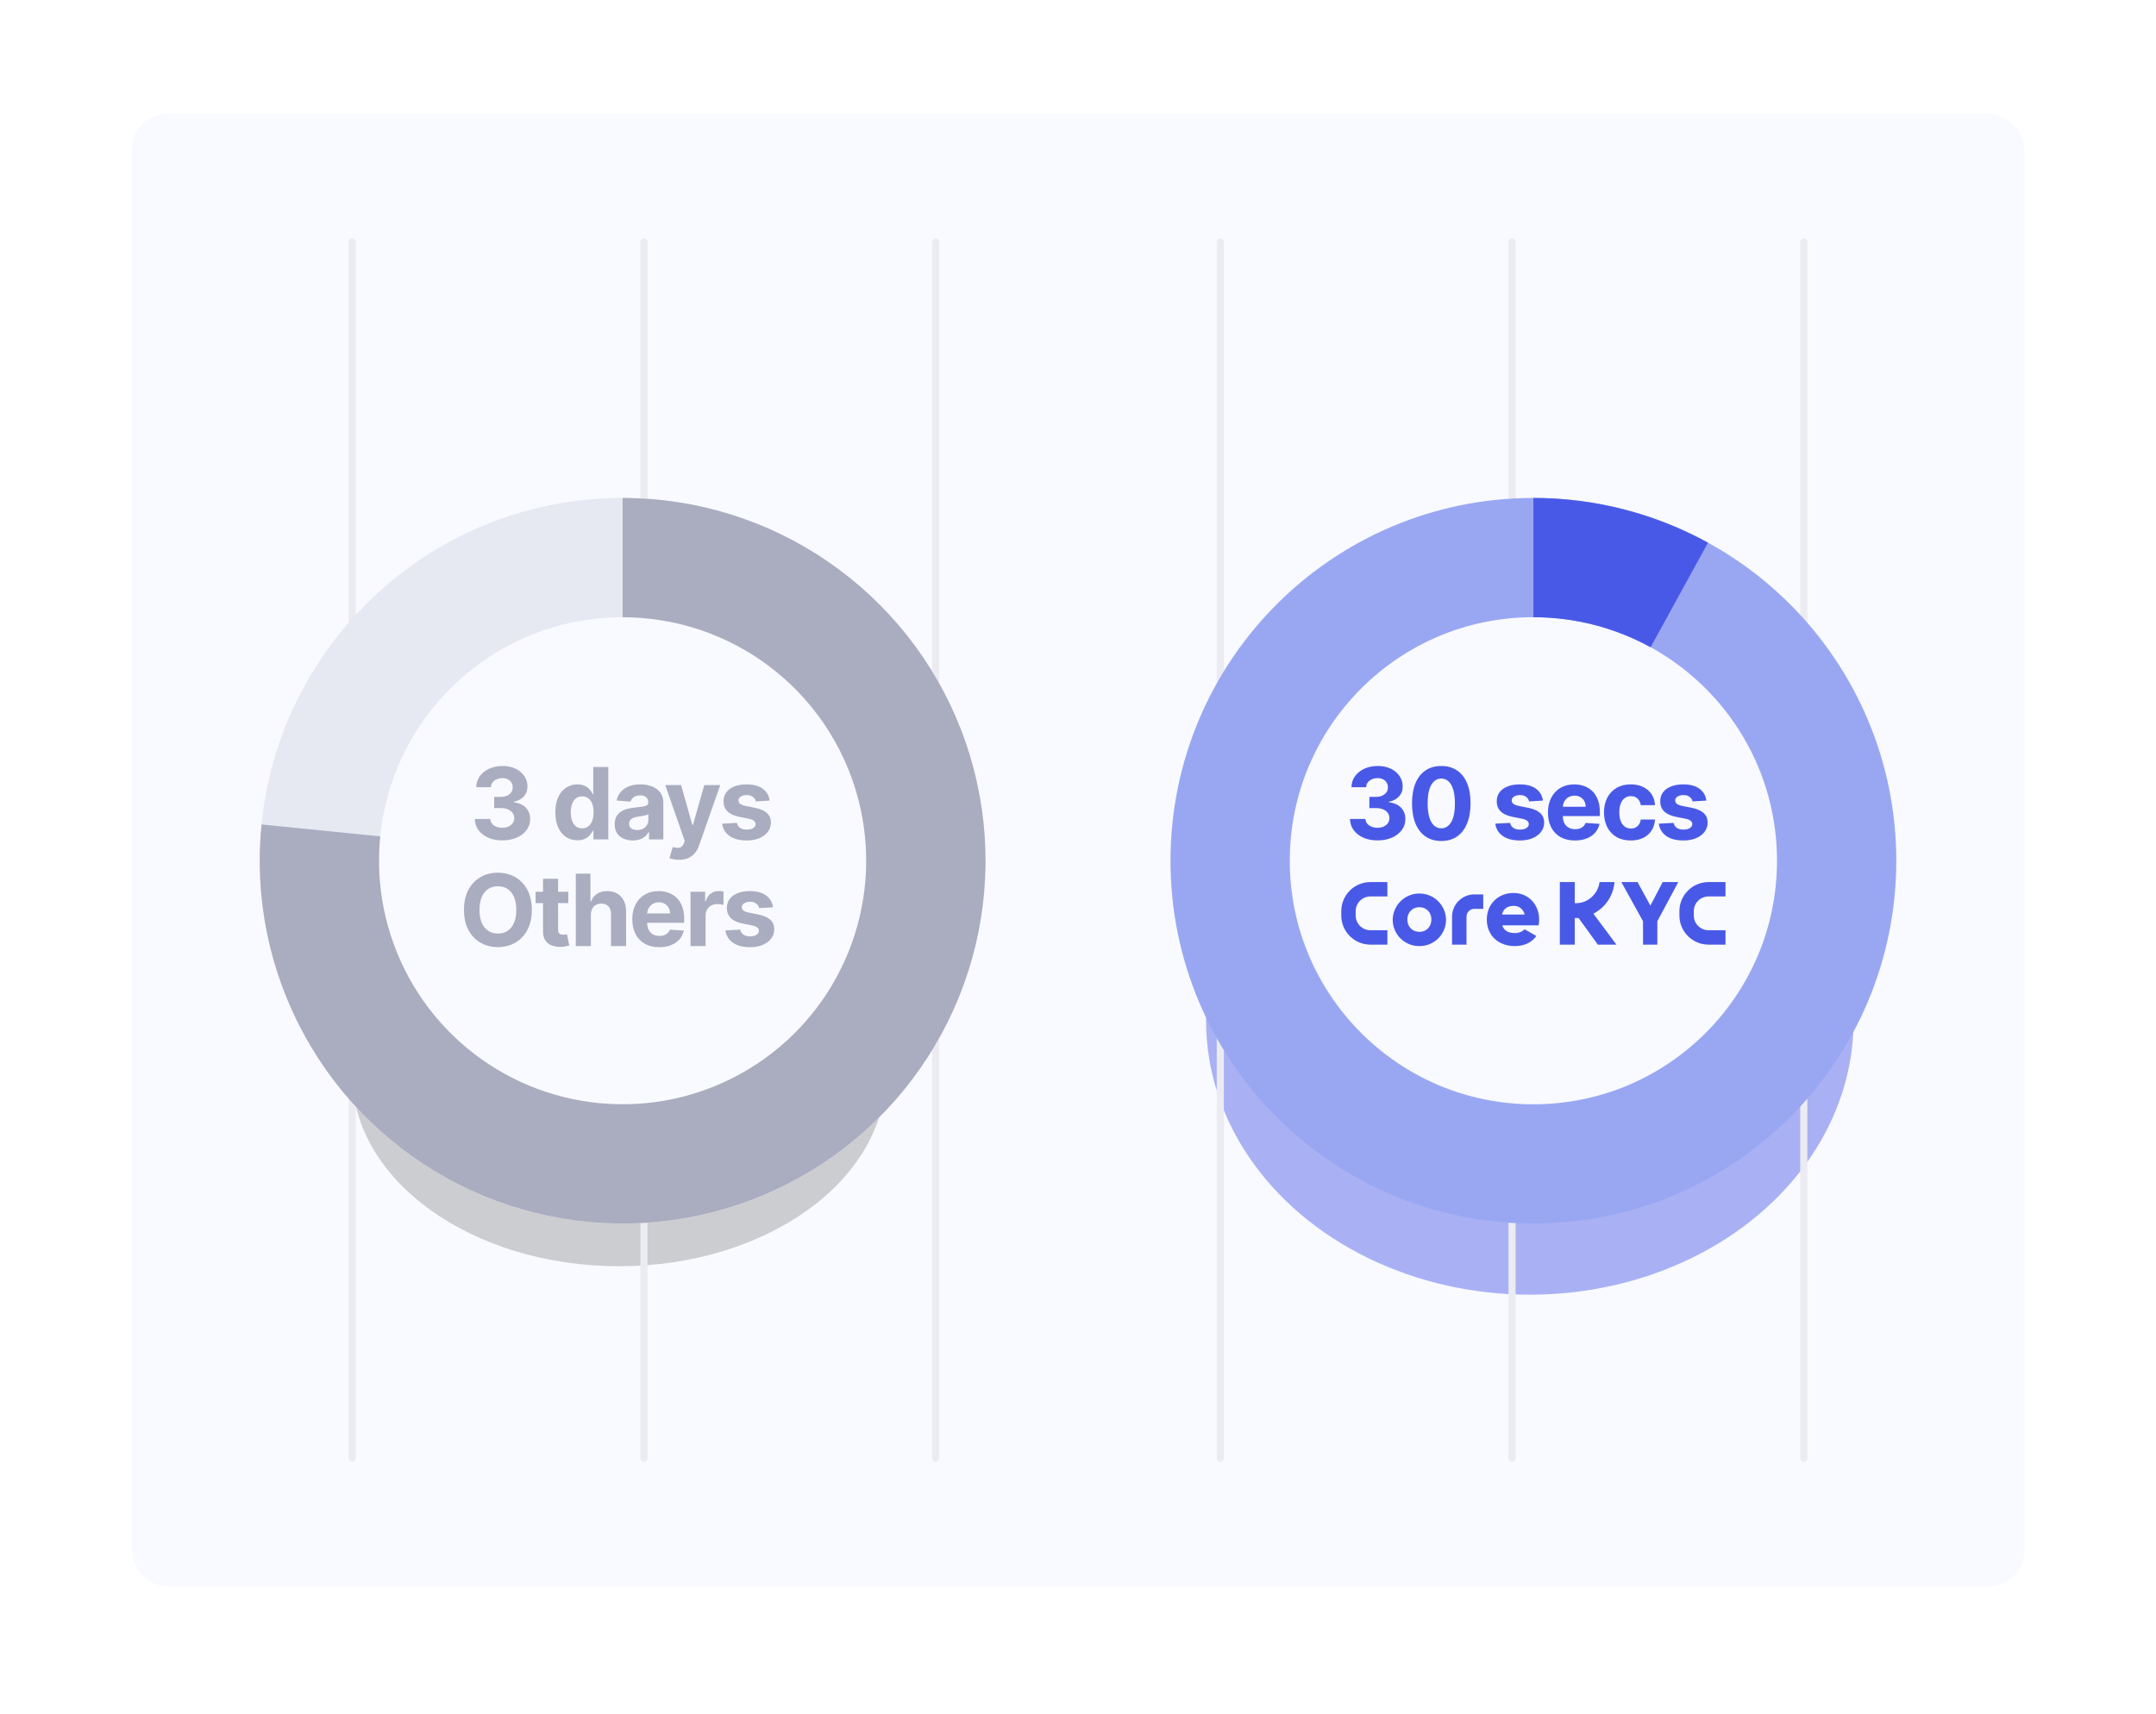 <svg width="303" height="241" viewBox="0 0 303 241" fill="none" xmlns="http://www.w3.org/2000/svg">
    <rect x="0.5" width="302" height="241" rx="5" fill="white" />
    <rect x="18.5" y="16" width="266" height="207" rx="5" fill="#F8FAFF" />
    <g opacity="0.45" filter="url(#filter0_f_5719_16769)">
        <ellipse cx="87" cy="151" rx="37.5" ry="27" fill="#969696" />
    </g>
    <g opacity="0.45" filter="url(#filter1_f_5719_16769)">
        <ellipse cx="215" cy="143.5" rx="45.5" ry="38.5" fill="#4959E7" />
    </g>
    <path d="M49.5 34V205" stroke="#EBEBF1" stroke-linecap="round" />
    <path d="M90.5 34V205" stroke="#EBEBF1" stroke-linecap="round" />
    <path d="M131.5 34V205" stroke="#EBEBF1" stroke-linecap="round" />
    <path d="M171.5 34V205" stroke="#EBEBF1" stroke-linecap="round" />
    <path d="M212.5 34V205" stroke="#EBEBF1" stroke-linecap="round" />
    <path d="M253.5 34V205" stroke="#EBEBF1" stroke-linecap="round" />
    <circle cx="215.5" cy="121" r="42.618" fill="#F8FAFF" stroke="#99A7F3" stroke-width="16.765"
        stroke-miterlimit="10" stroke-linejoin="round" />
    <path
        d="M193.589 118.139C192.846 118.139 192.185 118.012 191.605 117.756C191.028 117.498 190.573 117.143 190.238 116.692C189.906 116.238 189.736 115.715 189.726 115.121H191.893C191.907 115.37 191.988 115.589 192.137 115.778C192.29 115.963 192.492 116.107 192.744 116.21C192.996 116.313 193.279 116.364 193.594 116.364C193.922 116.364 194.212 116.306 194.464 116.19C194.716 116.074 194.913 115.914 195.055 115.708C195.198 115.503 195.269 115.266 195.269 114.997C195.269 114.725 195.193 114.485 195.04 114.276C194.891 114.064 194.676 113.898 194.394 113.779C194.116 113.66 193.784 113.6 193.4 113.6H192.45V112.019H193.4C193.725 112.019 194.011 111.963 194.26 111.85C194.512 111.737 194.707 111.582 194.847 111.383C194.986 111.181 195.055 110.945 195.055 110.677C195.055 110.422 194.994 110.198 194.871 110.006C194.752 109.81 194.583 109.658 194.364 109.548C194.149 109.439 193.897 109.384 193.609 109.384C193.317 109.384 193.05 109.437 192.808 109.543C192.566 109.646 192.372 109.794 192.227 109.986C192.081 110.178 192.003 110.403 191.993 110.662H189.93C189.94 110.075 190.107 109.558 190.432 109.111C190.757 108.663 191.194 108.314 191.744 108.062C192.298 107.807 192.923 107.679 193.619 107.679C194.321 107.679 194.936 107.807 195.463 108.062C195.99 108.317 196.399 108.662 196.691 109.096C196.986 109.527 197.132 110.011 197.129 110.548C197.132 111.118 196.955 111.593 196.597 111.974C196.242 112.356 195.78 112.598 195.21 112.7V112.78C195.959 112.876 196.529 113.136 196.92 113.56C197.314 113.981 197.51 114.508 197.506 115.141C197.51 115.721 197.342 116.237 197.004 116.688C196.67 117.138 196.207 117.493 195.617 117.751C195.027 118.01 194.351 118.139 193.589 118.139ZM202.556 118.224C201.701 118.22 200.965 118.01 200.349 117.592C199.735 117.175 199.263 116.57 198.932 115.778C198.604 114.986 198.441 114.033 198.444 112.919C198.444 111.809 198.609 110.862 198.937 110.08C199.268 109.298 199.74 108.703 200.354 108.295C200.97 107.884 201.704 107.679 202.556 107.679C203.408 107.679 204.14 107.884 204.753 108.295C205.37 108.706 205.844 109.303 206.175 110.085C206.507 110.864 206.671 111.809 206.667 112.919C206.667 114.036 206.502 114.991 206.17 115.783C205.842 116.575 205.372 117.18 204.758 117.597C204.145 118.015 203.411 118.224 202.556 118.224ZM202.556 116.439C203.139 116.439 203.605 116.146 203.953 115.559C204.301 114.972 204.473 114.092 204.47 112.919C204.47 112.147 204.391 111.504 204.231 110.99C204.076 110.476 203.854 110.09 203.565 109.832C203.28 109.573 202.944 109.444 202.556 109.444C201.976 109.444 201.512 109.734 201.164 110.314C200.816 110.894 200.64 111.762 200.637 112.919C200.637 113.701 200.715 114.354 200.871 114.878C201.03 115.398 201.253 115.789 201.542 116.051C201.83 116.31 202.168 116.439 202.556 116.439ZM216.836 112.541L214.897 112.661C214.864 112.495 214.793 112.346 214.684 112.213C214.574 112.077 214.43 111.969 214.251 111.89C214.075 111.807 213.865 111.766 213.62 111.766C213.292 111.766 213.015 111.835 212.789 111.974C212.564 112.11 212.451 112.293 212.451 112.521C212.451 112.704 212.524 112.858 212.67 112.984C212.816 113.11 213.066 113.211 213.421 113.287L214.803 113.565C215.545 113.718 216.099 113.963 216.463 114.301C216.828 114.639 217.01 115.083 217.01 115.634C217.01 116.134 216.863 116.573 216.568 116.951C216.276 117.329 215.875 117.624 215.365 117.836C214.858 118.045 214.273 118.149 213.61 118.149C212.599 118.149 211.793 117.939 211.194 117.518C210.597 117.094 210.247 116.517 210.145 115.788L212.228 115.678C212.291 115.987 212.443 116.222 212.685 116.384C212.927 116.543 213.237 116.623 213.615 116.623C213.986 116.623 214.284 116.552 214.51 116.409C214.738 116.263 214.854 116.076 214.858 115.847C214.854 115.655 214.773 115.498 214.614 115.375C214.455 115.249 214.21 115.153 213.878 115.087L212.556 114.823C211.81 114.674 211.255 114.415 210.89 114.048C210.529 113.68 210.348 113.211 210.348 112.641C210.348 112.15 210.481 111.728 210.746 111.373C211.015 111.018 211.391 110.745 211.875 110.553C212.362 110.36 212.932 110.264 213.585 110.264C214.549 110.264 215.308 110.468 215.862 110.876C216.419 111.283 216.743 111.839 216.836 112.541ZM221.334 118.149C220.549 118.149 219.872 117.99 219.306 117.672C218.742 117.35 218.308 116.896 218.003 116.31C217.698 115.72 217.546 115.022 217.546 114.217C217.546 113.431 217.698 112.742 218.003 112.148C218.308 111.555 218.737 111.093 219.291 110.761C219.848 110.43 220.5 110.264 221.25 110.264C221.753 110.264 222.222 110.345 222.656 110.508C223.094 110.667 223.475 110.907 223.8 111.229C224.128 111.55 224.383 111.955 224.566 112.442C224.748 112.926 224.839 113.492 224.839 114.142V114.724H218.391V113.411H222.845C222.845 113.106 222.779 112.836 222.647 112.601C222.514 112.366 222.33 112.182 222.095 112.049C221.863 111.913 221.593 111.845 221.284 111.845C220.963 111.845 220.678 111.92 220.429 112.069C220.184 112.215 219.992 112.412 219.853 112.661C219.713 112.906 219.642 113.179 219.639 113.481V114.729C219.639 115.107 219.708 115.433 219.848 115.708C219.99 115.983 220.191 116.195 220.449 116.344C220.708 116.494 221.014 116.568 221.369 116.568C221.604 116.568 221.82 116.535 222.015 116.469C222.211 116.402 222.378 116.303 222.517 116.17C222.656 116.038 222.763 115.875 222.835 115.683L224.794 115.812C224.695 116.283 224.491 116.694 224.183 117.045C223.878 117.393 223.483 117.665 223 117.861C222.519 118.053 221.964 118.149 221.334 118.149ZM229.181 118.149C228.399 118.149 227.726 117.983 227.163 117.652C226.603 117.317 226.172 116.853 225.87 116.26C225.572 115.667 225.423 114.984 225.423 114.212C225.423 113.429 225.574 112.743 225.875 112.153C226.18 111.56 226.613 111.098 227.173 110.766C227.733 110.432 228.399 110.264 229.171 110.264C229.838 110.264 230.421 110.385 230.921 110.627C231.422 110.869 231.818 111.209 232.11 111.646C232.401 112.084 232.562 112.598 232.592 113.188H230.593C230.537 112.806 230.388 112.5 230.146 112.268C229.907 112.032 229.594 111.915 229.206 111.915C228.878 111.915 228.591 112.004 228.346 112.183C228.104 112.359 227.915 112.616 227.779 112.954C227.644 113.292 227.576 113.701 227.576 114.182C227.576 114.669 227.642 115.083 227.774 115.425C227.91 115.766 228.101 116.026 228.346 116.205C228.591 116.384 228.878 116.474 229.206 116.474C229.448 116.474 229.665 116.424 229.858 116.325C230.053 116.225 230.214 116.081 230.34 115.892C230.469 115.7 230.554 115.469 230.593 115.201H232.592C232.559 115.784 232.4 116.298 232.115 116.742C231.833 117.183 231.443 117.528 230.946 117.776C230.449 118.025 229.861 118.149 229.181 118.149ZM239.812 112.541L237.873 112.661C237.84 112.495 237.768 112.346 237.659 112.213C237.55 112.077 237.405 111.969 237.226 111.89C237.051 111.807 236.84 111.766 236.595 111.766C236.267 111.766 235.99 111.835 235.765 111.974C235.539 112.11 235.427 112.293 235.427 112.521C235.427 112.704 235.5 112.858 235.645 112.984C235.791 113.11 236.041 113.211 236.396 113.287L237.778 113.565C238.521 113.718 239.074 113.963 239.439 114.301C239.803 114.639 239.986 115.083 239.986 115.634C239.986 116.134 239.838 116.573 239.543 116.951C239.251 117.329 238.85 117.624 238.34 117.836C237.833 118.045 237.248 118.149 236.585 118.149C235.574 118.149 234.769 117.939 234.169 117.518C233.572 117.094 233.223 116.517 233.12 115.788L235.203 115.678C235.266 115.987 235.418 116.222 235.66 116.384C235.902 116.543 236.212 116.623 236.59 116.623C236.961 116.623 237.26 116.552 237.485 116.409C237.714 116.263 237.83 116.076 237.833 115.847C237.83 115.655 237.748 115.498 237.589 115.375C237.43 115.249 237.185 115.153 236.854 115.087L235.531 114.823C234.785 114.674 234.23 114.415 233.866 114.048C233.504 113.68 233.324 113.211 233.324 112.641C233.324 112.15 233.456 111.728 233.721 111.373C233.99 111.018 234.366 110.745 234.85 110.553C235.337 110.36 235.907 110.264 236.56 110.264C237.525 110.264 238.284 110.468 238.837 110.876C239.394 111.283 239.719 111.839 239.812 112.541Z"
        fill="#4959E7" />
    <path d="M215.5 78.382C222.668 78.382 229.72 80.19 236.004 83.639" stroke="#4959E7"
        stroke-width="16.765" stroke-miterlimit="10" stroke-linejoin="round" />
    <g clip-path="url(#clip0_5719_16769)">
        <path fill-rule="evenodd" clip-rule="evenodd"
            d="M199.477 132.994C199.969 132.999 200.458 132.906 200.914 132.721C201.37 132.535 201.784 132.261 202.133 131.914C202.482 131.566 202.758 131.153 202.946 130.698C203.133 130.243 203.228 129.755 203.225 129.263C203.202 128.285 202.797 127.354 202.096 126.67C201.395 125.986 200.455 125.604 199.476 125.604C198.496 125.604 197.556 125.986 196.855 126.67C196.155 127.354 195.75 128.285 195.727 129.263C195.723 129.755 195.818 130.243 196.006 130.699C196.193 131.154 196.47 131.567 196.819 131.915C197.168 132.262 197.583 132.536 198.039 132.722C198.495 132.907 198.984 133 199.477 132.994ZM199.477 130.993C198.475 130.993 197.787 130.253 197.787 129.263C197.787 128.273 198.475 127.531 199.477 127.531C200.478 127.531 201.164 128.271 201.164 129.263C201.164 130.256 200.476 130.995 199.477 130.995V130.993Z"
            fill="#4959E7" />
        <path fill-rule="evenodd" clip-rule="evenodd"
            d="M216.231 130.078C216.283 129.81 216.308 129.537 216.307 129.264C216.307 127.185 214.836 125.531 212.715 125.531C210.548 125.531 208.953 127.084 208.953 129.264C208.953 131.544 210.634 132.995 212.868 132.995C214.104 132.995 215.184 132.583 215.924 131.579L214.275 130.634C213.903 130.986 213.407 131.176 212.895 131.165C212.12 131.165 211.422 130.918 211.137 130.135L211.115 130.078H216.231ZM211.1 128.509C211.306 127.728 211.904 127.347 212.701 127.347C213.055 127.328 213.405 127.434 213.689 127.647C213.973 127.859 214.174 128.164 214.257 128.509L214.271 128.562H211.086L211.1 128.509Z"
            fill="#4959E7" />
        <path fill-rule="evenodd" clip-rule="evenodd"
            d="M207.192 125.73H208.449V127.759H207.192C206.903 127.76 206.626 127.876 206.421 128.08C206.216 128.284 206.1 128.561 206.098 128.85V132.795H204.07V128.85C204.072 128.023 204.402 127.231 204.987 126.647C205.572 126.062 206.365 125.733 207.192 125.73Z"
            fill="#4959E7" />
        <path fill-rule="evenodd" clip-rule="evenodd"
            d="M192.586 123.996H194.98V126.018H192.586C192.04 126.021 191.518 126.239 191.132 126.625C190.747 127.01 190.529 127.532 190.525 128.077V128.711C190.529 129.256 190.747 129.778 191.132 130.164C191.518 130.549 192.04 130.767 192.586 130.77H194.98V132.792H192.586C191.504 132.79 190.467 132.359 189.701 131.595C188.936 130.831 188.504 129.795 188.5 128.713V128.079C188.503 126.997 188.934 125.96 189.7 125.195C190.465 124.43 191.503 123.999 192.586 123.996Z"
            fill="#4959E7" />
        <path fill-rule="evenodd" clip-rule="evenodd"
            d="M240.103 123.996H242.498V126.018H240.103C239.558 126.021 239.036 126.239 238.65 126.625C238.264 127.01 238.046 127.532 238.043 128.077V128.711C238.046 129.256 238.264 129.778 238.65 130.164C239.036 130.549 239.558 130.767 240.103 130.77H242.498V132.792H240.103C239.021 132.789 237.984 132.358 237.219 131.593C236.453 130.828 236.022 129.791 236.02 128.709V128.079C236.022 126.997 236.453 125.961 237.219 125.196C237.984 124.431 239.021 123.999 240.103 123.996V123.996Z"
            fill="#4959E7" />
        <path fill-rule="evenodd" clip-rule="evenodd"
            d="M221.314 129.055V132.796H219.215V123.996H221.314V126.963H221.51C221.944 126.964 222.374 126.876 222.773 126.704C223.172 126.533 223.532 126.282 223.83 125.967C224.353 125.445 224.691 124.767 224.792 124.035V123.996H226.896V124.046C226.781 125.327 226.219 126.528 225.308 127.437C224.956 127.788 224.558 128.091 224.125 128.337L223.933 128.446L227.176 132.796H224.56L221.85 129.055H221.314Z"
            fill="#4959E7" />
        <path fill-rule="evenodd" clip-rule="evenodd"
            d="M232.92 129.504V132.796H230.905V129.502L227.859 123.996H230.136L231.941 127.307L233.67 123.996H235.864L232.92 129.504Z"
            fill="#4959E7" />
    </g>
    <circle cx="87.5" cy="121" r="42.618" fill="#F8FAFF" stroke="#E6E8F2" stroke-width="16.765"
        stroke-miterlimit="10" stroke-linejoin="round" />
    <path
        d="M87.5 78.382C96.111 78.382 104.52 80.991 111.619 85.864C118.718 90.737 124.175 97.647 127.27 105.682C130.365 113.718 130.953 122.502 128.957 130.879C126.961 139.255 122.474 146.83 116.088 152.607C109.702 158.383 101.716 162.089 93.182 163.237C84.648 164.385 75.966 162.921 68.281 159.038C60.595 155.155 54.266 149.035 50.128 141.483C45.989 133.932 44.235 125.305 45.096 116.737"
        stroke="#AAADC0" stroke-width="16.765" stroke-miterlimit="10" stroke-linejoin="round" />
    <path
        d="M70.589 118.139C69.846 118.139 69.185 118.012 68.605 117.756C68.028 117.498 67.573 117.143 67.238 116.692C66.906 116.238 66.736 115.715 66.726 115.121H68.894C68.907 115.37 68.988 115.589 69.137 115.778C69.29 115.963 69.492 116.107 69.744 116.21C69.996 116.313 70.279 116.364 70.594 116.364C70.922 116.364 71.212 116.306 71.464 116.19C71.716 116.074 71.913 115.914 72.055 115.708C72.198 115.503 72.269 115.266 72.269 114.997C72.269 114.725 72.193 114.485 72.04 114.276C71.891 114.064 71.676 113.898 71.394 113.779C71.116 113.66 70.784 113.6 70.4 113.6H69.45V112.019H70.4C70.725 112.019 71.011 111.963 71.26 111.85C71.512 111.737 71.707 111.582 71.847 111.383C71.986 111.181 72.055 110.945 72.055 110.677C72.055 110.422 71.994 110.198 71.871 110.006C71.752 109.81 71.583 109.658 71.364 109.548C71.149 109.439 70.897 109.384 70.609 109.384C70.317 109.384 70.05 109.437 69.808 109.543C69.566 109.646 69.372 109.794 69.227 109.986C69.081 110.178 69.003 110.403 68.993 110.662H66.93C66.94 110.075 67.107 109.558 67.432 109.111C67.757 108.663 68.194 108.314 68.744 108.062C69.298 107.807 69.923 107.679 70.619 107.679C71.321 107.679 71.936 107.807 72.463 108.062C72.99 108.317 73.399 108.662 73.691 109.096C73.986 109.527 74.132 110.011 74.129 110.548C74.132 111.118 73.954 111.593 73.597 111.974C73.242 112.356 72.78 112.598 72.21 112.7V112.78C72.959 112.876 73.529 113.136 73.92 113.56C74.314 113.981 74.51 114.508 74.506 115.141C74.51 115.721 74.342 116.237 74.004 116.688C73.669 117.138 73.207 117.493 72.617 117.751C72.027 118.01 71.351 118.139 70.589 118.139ZM81.148 118.124C80.568 118.124 80.043 117.975 79.572 117.677C79.105 117.375 78.733 116.933 78.458 116.349C78.186 115.763 78.05 115.044 78.05 114.192C78.05 113.317 78.191 112.589 78.473 112.009C78.755 111.426 79.129 110.99 79.597 110.702C80.067 110.41 80.583 110.264 81.143 110.264C81.57 110.264 81.927 110.337 82.212 110.483C82.5 110.625 82.732 110.804 82.908 111.02C83.087 111.232 83.223 111.441 83.316 111.646H83.38V107.818H85.493V118H83.405V116.777H83.316C83.216 116.989 83.075 117.2 82.893 117.408C82.714 117.614 82.48 117.785 82.192 117.92C81.907 118.056 81.559 118.124 81.148 118.124ZM81.819 116.439C82.16 116.439 82.449 116.346 82.684 116.161C82.923 115.972 83.105 115.708 83.231 115.37C83.36 115.032 83.425 114.636 83.425 114.182C83.425 113.728 83.362 113.333 83.236 112.999C83.11 112.664 82.928 112.405 82.689 112.223C82.45 112.041 82.16 111.95 81.819 111.95C81.471 111.95 81.178 112.044 80.939 112.233C80.7 112.422 80.52 112.684 80.397 113.018C80.275 113.353 80.213 113.741 80.213 114.182C80.213 114.626 80.275 115.019 80.397 115.36C80.523 115.698 80.704 115.963 80.939 116.156C81.178 116.344 81.471 116.439 81.819 116.439ZM88.922 118.144C88.435 118.144 88.001 118.06 87.619 117.891C87.238 117.718 86.936 117.465 86.715 117.13C86.496 116.792 86.386 116.371 86.386 115.867C86.386 115.443 86.464 115.087 86.62 114.798C86.776 114.51 86.988 114.278 87.256 114.102C87.525 113.927 87.83 113.794 88.171 113.705C88.516 113.615 88.877 113.552 89.255 113.516C89.699 113.469 90.057 113.426 90.329 113.386C90.601 113.343 90.798 113.28 90.92 113.197C91.043 113.115 91.104 112.992 91.104 112.83V112.8C91.104 112.485 91.005 112.241 90.806 112.069C90.611 111.897 90.332 111.81 89.971 111.81C89.59 111.81 89.287 111.895 89.061 112.064C88.836 112.23 88.686 112.438 88.614 112.69L86.655 112.531C86.754 112.067 86.95 111.666 87.242 111.328C87.533 110.987 87.909 110.725 88.37 110.543C88.834 110.357 89.371 110.264 89.981 110.264C90.405 110.264 90.811 110.314 91.199 110.413C91.59 110.513 91.936 110.667 92.238 110.876C92.543 111.085 92.783 111.353 92.959 111.681C93.135 112.006 93.222 112.395 93.222 112.849V118H91.214V116.941H91.154C91.031 117.18 90.867 117.39 90.662 117.572C90.456 117.751 90.21 117.892 89.921 117.995C89.633 118.094 89.3 118.144 88.922 118.144ZM89.528 116.683C89.84 116.683 90.115 116.621 90.354 116.499C90.592 116.373 90.78 116.204 90.915 115.991C91.051 115.779 91.119 115.539 91.119 115.271V114.46C91.053 114.503 90.962 114.543 90.846 114.58C90.733 114.613 90.606 114.644 90.463 114.674C90.32 114.701 90.178 114.725 90.035 114.749C89.893 114.768 89.764 114.787 89.648 114.803C89.399 114.84 89.182 114.898 88.996 114.977C88.811 115.057 88.667 115.165 88.564 115.3C88.461 115.433 88.41 115.599 88.41 115.798C88.41 116.086 88.514 116.306 88.723 116.459C88.935 116.608 89.204 116.683 89.528 116.683ZM95.409 120.864C95.141 120.864 94.889 120.842 94.654 120.799C94.422 120.759 94.23 120.708 94.077 120.645L94.554 119.064C94.803 119.14 95.027 119.182 95.225 119.188C95.428 119.195 95.602 119.148 95.748 119.049C95.897 118.95 96.018 118.781 96.111 118.542L96.235 118.219L93.495 110.364H95.723L97.304 115.972H97.383L98.979 110.364H101.221L98.253 118.825C98.111 119.236 97.917 119.594 97.672 119.899C97.43 120.207 97.123 120.444 96.752 120.61C96.381 120.779 95.933 120.864 95.409 120.864ZM108.169 112.541L106.23 112.661C106.197 112.495 106.125 112.346 106.016 112.213C105.907 112.077 105.763 111.969 105.584 111.89C105.408 111.807 105.197 111.766 104.952 111.766C104.624 111.766 104.347 111.835 104.122 111.974C103.897 112.11 103.784 112.293 103.784 112.521C103.784 112.704 103.857 112.858 104.003 112.984C104.148 113.11 104.399 113.211 104.753 113.287L106.135 113.565C106.878 113.718 107.431 113.963 107.796 114.301C108.16 114.639 108.343 115.083 108.343 115.634C108.343 116.134 108.195 116.573 107.9 116.951C107.609 117.329 107.208 117.624 106.697 117.836C106.19 118.045 105.605 118.149 104.942 118.149C103.931 118.149 103.126 117.939 102.526 117.518C101.929 117.094 101.58 116.517 101.477 115.788L103.56 115.678C103.623 115.987 103.776 116.222 104.018 116.384C104.259 116.543 104.569 116.623 104.947 116.623C105.318 116.623 105.617 116.552 105.842 116.409C106.071 116.263 106.187 116.076 106.19 115.847C106.187 115.655 106.106 115.498 105.946 115.375C105.787 115.249 105.542 115.153 105.211 115.087L103.888 114.823C103.143 114.674 102.587 114.415 102.223 114.048C101.861 113.68 101.681 113.211 101.681 112.641C101.681 112.15 101.813 111.728 102.079 111.373C102.347 111.018 102.723 110.745 103.207 110.553C103.694 110.36 104.264 110.264 104.917 110.264C105.882 110.264 106.641 110.468 107.194 110.876C107.751 111.283 108.076 111.839 108.169 112.541Z"
        fill="#AAADC0" />
    <path
        d="M74.742 127.909C74.742 129.019 74.531 129.964 74.11 130.743C73.692 131.522 73.122 132.117 72.4 132.528C71.681 132.935 70.872 133.139 69.974 133.139C69.069 133.139 68.257 132.934 67.538 132.523C66.818 132.112 66.25 131.517 65.832 130.738C65.415 129.959 65.206 129.016 65.206 127.909C65.206 126.799 65.415 125.854 65.832 125.075C66.25 124.296 66.818 123.703 67.538 123.295C68.257 122.884 69.069 122.679 69.974 122.679C70.872 122.679 71.681 122.884 72.4 123.295C73.122 123.703 73.692 124.296 74.11 125.075C74.531 125.854 74.742 126.799 74.742 127.909ZM72.559 127.909C72.559 127.19 72.451 126.583 72.236 126.089C72.024 125.596 71.724 125.221 71.336 124.966C70.948 124.711 70.494 124.583 69.974 124.583C69.453 124.583 68.999 124.711 68.612 124.966C68.224 125.221 67.922 125.596 67.707 126.089C67.495 126.583 67.388 127.19 67.388 127.909C67.388 128.628 67.495 129.235 67.707 129.729C67.922 130.223 68.224 130.597 68.612 130.852C68.999 131.107 69.453 131.235 69.974 131.235C70.494 131.235 70.948 131.107 71.336 130.852C71.724 130.597 72.024 130.223 72.236 129.729C72.451 129.235 72.559 128.628 72.559 127.909ZM79.868 125.364V126.955H75.269V125.364H79.868ZM76.313 123.534H78.431V130.653C78.431 130.849 78.461 131.001 78.521 131.111C78.581 131.217 78.663 131.291 78.769 131.335C78.879 131.378 79.005 131.399 79.147 131.399C79.247 131.399 79.346 131.391 79.445 131.374C79.545 131.354 79.621 131.339 79.674 131.33L80.007 132.906C79.901 132.939 79.752 132.977 79.56 133.02C79.368 133.066 79.134 133.094 78.859 133.104C78.349 133.124 77.901 133.056 77.517 132.901C77.135 132.745 76.839 132.503 76.627 132.175C76.415 131.847 76.31 131.432 76.313 130.932V123.534ZM83.04 128.585V133H80.922V122.818H82.98V126.711H83.07C83.242 126.26 83.52 125.907 83.905 125.652C84.289 125.393 84.772 125.264 85.352 125.264C85.882 125.264 86.344 125.38 86.739 125.612C87.136 125.841 87.445 126.171 87.663 126.602C87.885 127.029 87.995 127.541 87.991 128.138V133H85.874V128.516C85.877 128.045 85.757 127.679 85.516 127.417C85.277 127.155 84.942 127.024 84.511 127.024C84.223 127.024 83.968 127.085 83.746 127.208C83.527 127.331 83.355 127.51 83.229 127.745C83.106 127.977 83.043 128.257 83.04 128.585ZM92.648 133.149C91.863 133.149 91.187 132.99 90.62 132.672C90.056 132.35 89.622 131.896 89.317 131.31C89.012 130.72 88.86 130.022 88.86 129.217C88.86 128.431 89.012 127.742 89.317 127.148C89.622 126.555 90.051 126.093 90.605 125.761C91.162 125.43 91.815 125.264 92.564 125.264C93.067 125.264 93.537 125.345 93.971 125.508C94.408 125.667 94.789 125.907 95.114 126.229C95.442 126.55 95.698 126.955 95.88 127.442C96.062 127.926 96.153 128.492 96.153 129.142V129.724H89.705V128.411H94.16C94.16 128.106 94.093 127.836 93.961 127.601C93.828 127.366 93.644 127.182 93.409 127.049C93.177 126.913 92.907 126.845 92.599 126.845C92.277 126.845 91.992 126.92 91.743 127.069C91.498 127.215 91.306 127.412 91.167 127.661C91.028 127.906 90.956 128.179 90.953 128.481V129.729C90.953 130.107 91.022 130.433 91.162 130.708C91.304 130.983 91.505 131.195 91.763 131.344C92.022 131.494 92.328 131.568 92.683 131.568C92.918 131.568 93.134 131.535 93.329 131.469C93.525 131.402 93.692 131.303 93.832 131.17C93.971 131.038 94.077 130.875 94.15 130.683L96.109 130.812C96.009 131.283 95.805 131.694 95.497 132.045C95.192 132.393 94.798 132.665 94.314 132.861C93.833 133.053 93.278 133.149 92.648 133.149ZM97.045 133V125.364H99.099V126.696H99.178C99.317 126.222 99.551 125.864 99.879 125.622C100.207 125.377 100.585 125.254 101.013 125.254C101.119 125.254 101.233 125.261 101.356 125.274C101.478 125.287 101.586 125.306 101.679 125.329V127.208C101.579 127.178 101.442 127.152 101.266 127.129C101.091 127.105 100.93 127.094 100.784 127.094C100.472 127.094 100.194 127.162 99.949 127.298C99.707 127.43 99.515 127.616 99.372 127.854C99.233 128.093 99.163 128.368 99.163 128.68V133H97.045ZM108.638 127.541L106.699 127.661C106.665 127.495 106.594 127.346 106.485 127.213C106.375 127.077 106.231 126.969 106.052 126.89C105.877 126.807 105.666 126.766 105.421 126.766C105.093 126.766 104.816 126.835 104.591 126.974C104.365 127.11 104.253 127.293 104.253 127.521C104.253 127.704 104.326 127.858 104.471 127.984C104.617 128.11 104.867 128.211 105.222 128.287L106.604 128.565C107.347 128.718 107.9 128.963 108.265 129.301C108.629 129.639 108.812 130.083 108.812 130.634C108.812 131.134 108.664 131.573 108.369 131.951C108.077 132.329 107.676 132.624 107.166 132.836C106.659 133.045 106.074 133.149 105.411 133.149C104.4 133.149 103.595 132.939 102.995 132.518C102.398 132.094 102.049 131.517 101.946 130.788L104.029 130.678C104.092 130.987 104.244 131.222 104.486 131.384C104.728 131.543 105.038 131.623 105.416 131.623C105.787 131.623 106.085 131.552 106.311 131.409C106.54 131.263 106.656 131.076 106.659 130.847C106.656 130.655 106.574 130.498 106.415 130.375C106.256 130.249 106.011 130.153 105.679 130.087L104.357 129.823C103.611 129.674 103.056 129.415 102.692 129.048C102.33 128.68 102.15 128.211 102.15 127.641C102.15 127.15 102.282 126.728 102.547 126.373C102.816 126.018 103.192 125.745 103.676 125.553C104.163 125.36 104.733 125.264 105.386 125.264C106.351 125.264 107.11 125.468 107.663 125.876C108.22 126.283 108.545 126.839 108.638 127.541Z"
        fill="#AAADC0" />
    <defs>
        <filter id="filter0_f_5719_16769" x="24.5" y="99" width="125" height="104"
            filterUnits="userSpaceOnUse" color-interpolation-filters="sRGB">
            <feFlood flood-opacity="0" result="BackgroundImageFix" />
            <feBlend mode="normal" in="SourceGraphic" in2="BackgroundImageFix" result="shape" />
            <feGaussianBlur stdDeviation="12.5" result="effect1_foregroundBlur_5719_16769" />
        </filter>
        <filter id="filter1_f_5719_16769" x="144.5" y="80" width="141" height="127"
            filterUnits="userSpaceOnUse" color-interpolation-filters="sRGB">
            <feFlood flood-opacity="0" result="BackgroundImageFix" />
            <feBlend mode="normal" in="SourceGraphic" in2="BackgroundImageFix" result="shape" />
            <feGaussianBlur stdDeviation="12.5" result="effect1_foregroundBlur_5719_16769" />
        </filter>
        <clipPath id="clip0_5719_16769">
            <rect width="54" height="9" fill="white" transform="translate(188.5 124)" />
        </clipPath>
    </defs>
</svg>